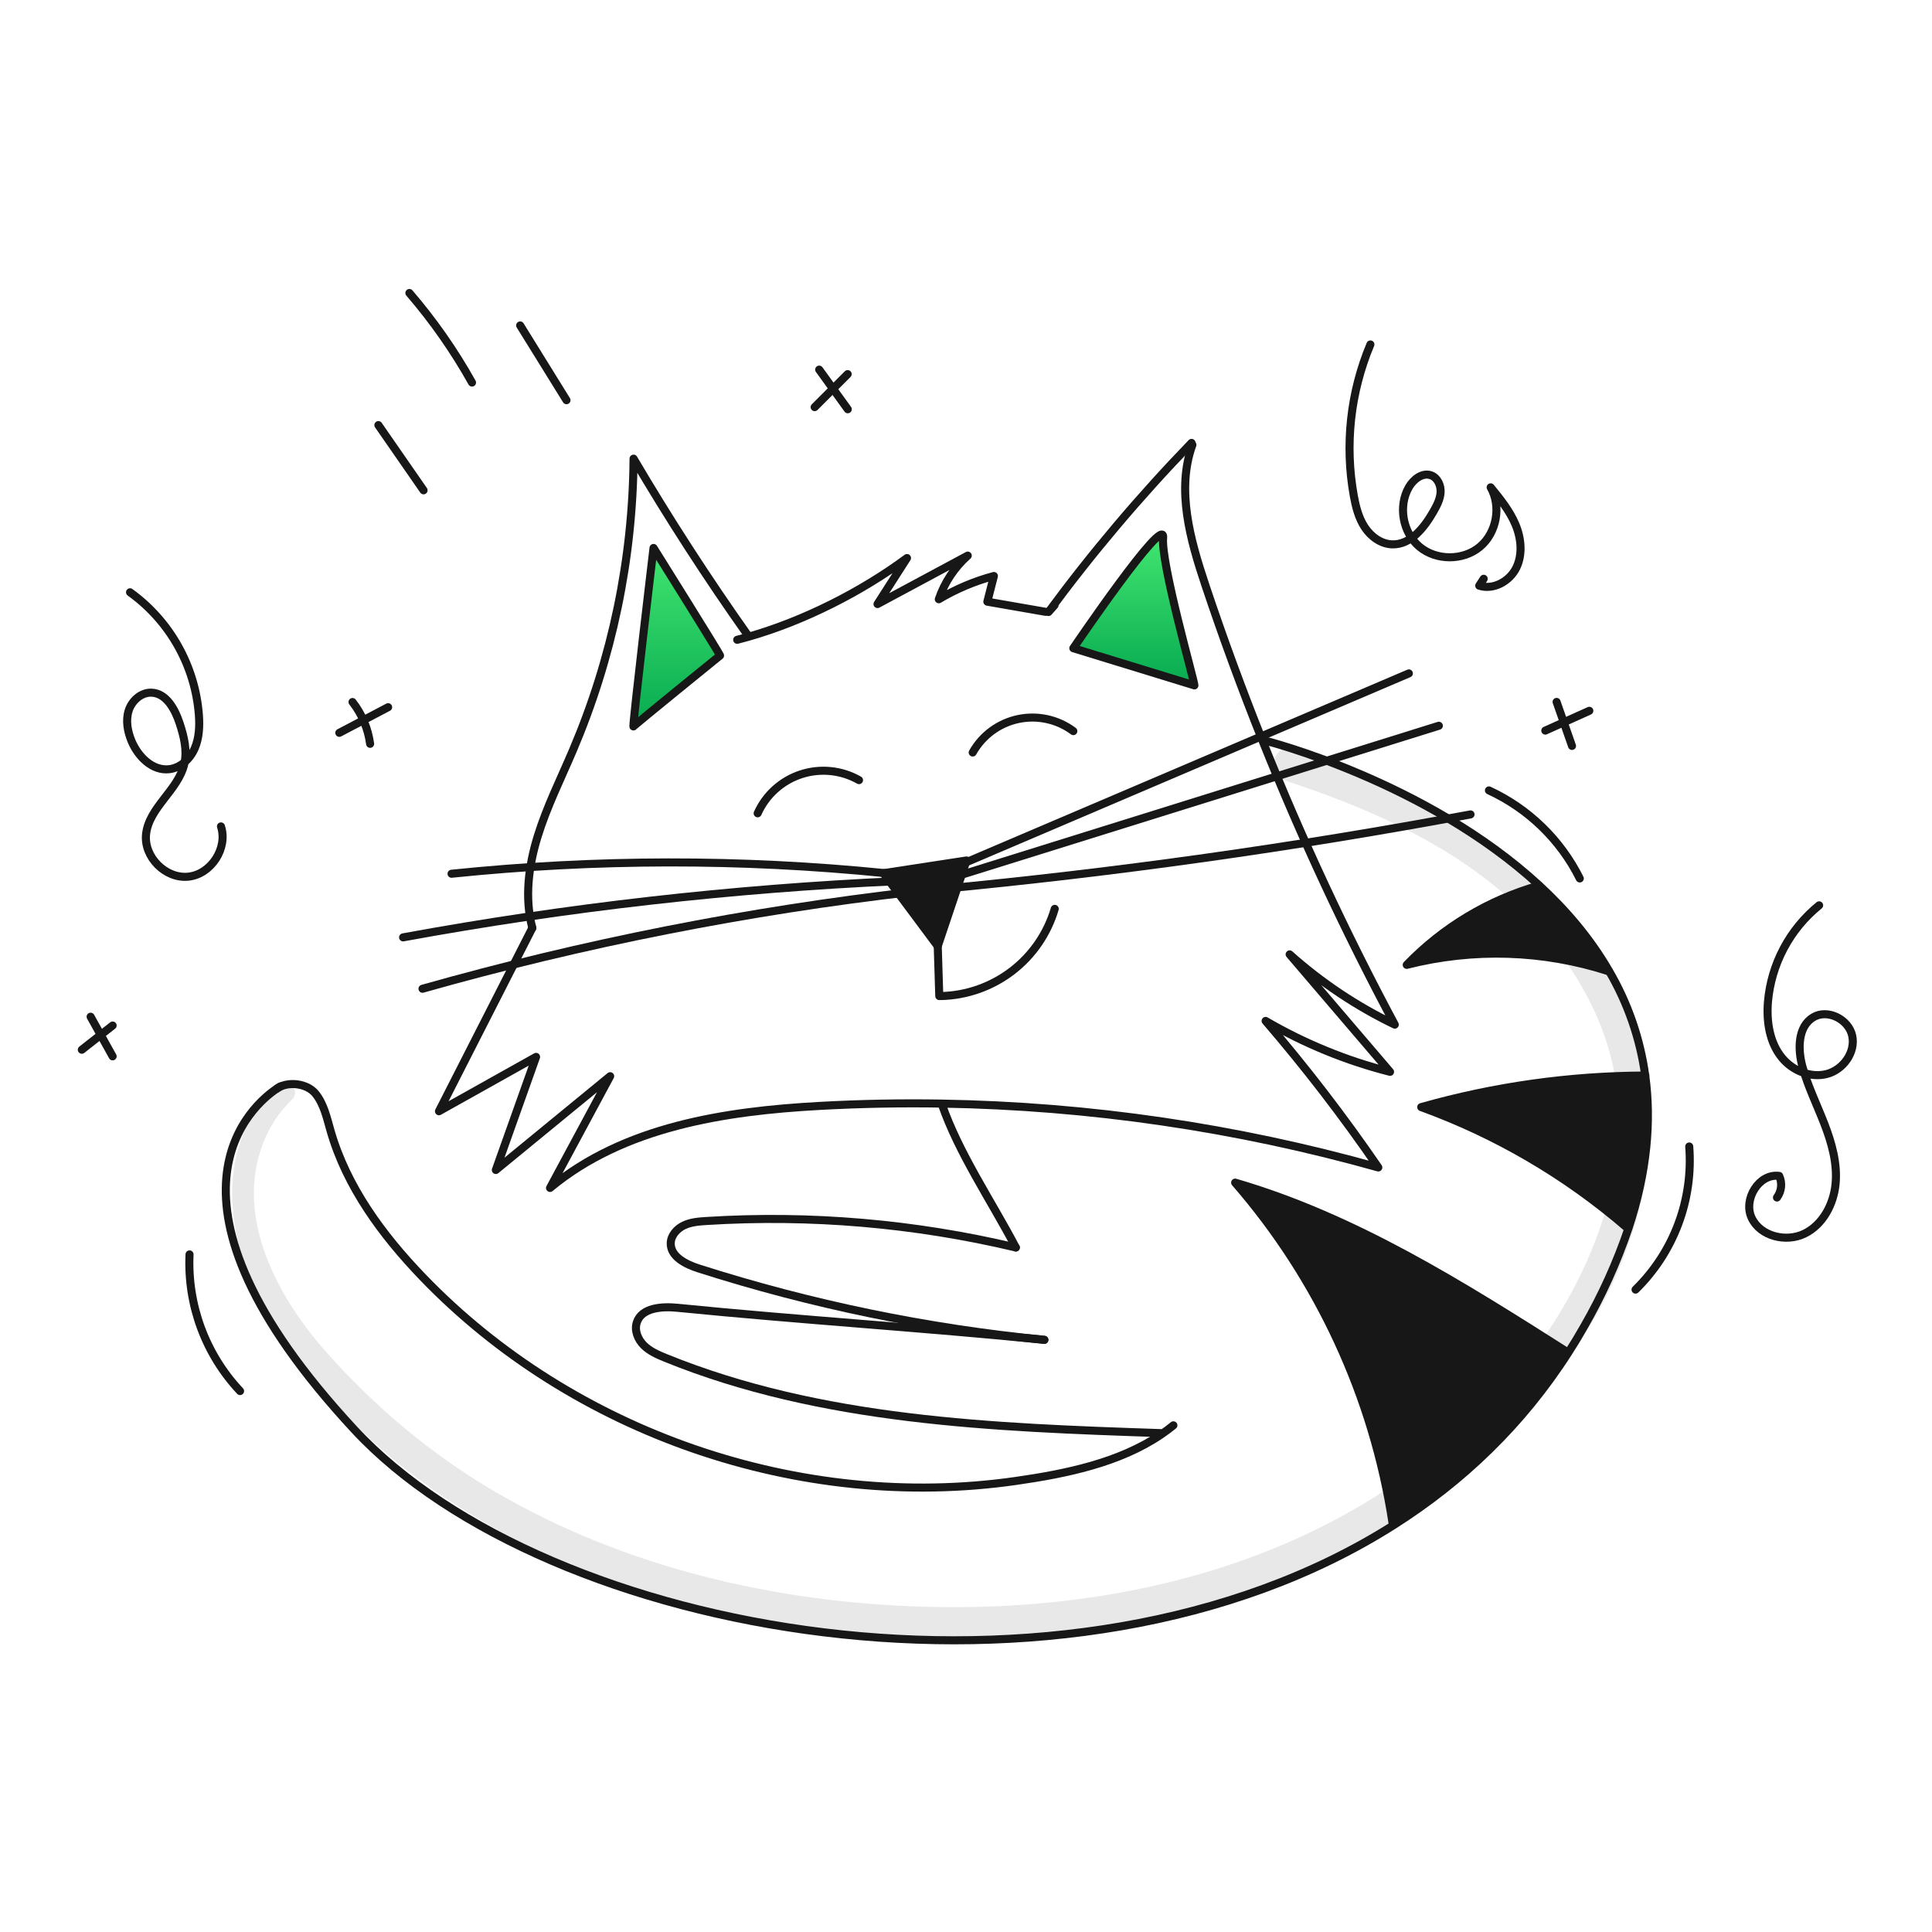 <svg width="960" height="960" viewBox="0 0 960 960" fill="none" xmlns="http://www.w3.org/2000/svg">
<g clip-path="url(#clip0_385_967)">
<path d="M817.509 534.429C820.597 556.923 818.501 582.102 809.237 610.163L808.194 609.812C778.094 583.894 743.532 563.665 706.194 550.112C742.412 539.838 779.863 534.561 817.509 534.429V534.429Z" fill="#171717"/>
<path d="M799.549 482.511L799.343 482.624C766.864 472.127 732.08 471.021 699 479.433C717.04 460.748 739.696 447.159 764.675 440.042L764.789 439.919C778.191 452.26 790.244 466.4 799.549 482.511Z" fill="#171717"/>
<path d="M779.141 672.048L779.265 672.131C756.337 707.896 726.634 736.143 692.604 757.749L691.943 756.706C682.39 694.088 655.275 635.464 613.743 587.638C673.384 605 726.717 638.73 779.141 672.048Z" fill="#171717"/>
<path d="M593.5 340.564L533.327 322.1C533.327 322.1 579.162 254.545 577.944 267.176C576.726 279.807 593.5 338.375 593.5 340.564Z" fill="url(#paint0_linear_385_967)"/>
<path d="M438.951 433.887L480.263 427.566L465.959 470.148L438.951 433.887Z" fill="#171717"/>
<path d="M324.735 272.276C324.735 272.276 357.784 325.01 357.784 325.744C357.784 325.744 315.502 360.012 314.769 360.983C314.036 361.954 324.735 272.276 324.735 272.276Z" fill="url(#paint1_linear_385_967)"/>
<path d="M264.513 461.08C248.813 491.919 233.813 521.333 218.113 552.172C234.204 543.166 250.291 534.164 266.375 525.165C259.714 543.899 253.047 562.632 246.375 581.365C265.309 565.832 284.247 550.295 303.189 534.755C293.223 553.263 283.264 571.771 273.311 590.278C309.933 559.842 360.054 552.086 407.604 549.504C427.712 548.409 447.841 548.03 467.991 548.368C541.35 549.59 614.246 560.255 684.879 580.1C667.545 554.833 648.851 530.527 628.879 507.288C648.209 518.557 669.018 527.073 690.702 532.588C674.074 513.14 657.446 493.686 640.818 474.225C656.513 488.246 674.097 499.997 693.056 509.133C668.639 463.484 646.754 416.526 627.5 368.47C617.224 342.858 607.705 316.952 598.943 290.753C591.394 268.176 584.422 243.431 592.499 221.029" stroke="#171717" stroke-width="4" stroke-linecap="round" stroke-linejoin="round"/>
<path d="M592.072 220.079C591.979 220.172 591.897 220.265 591.804 220.358C566.369 246.67 542.717 274.649 521.004 304.107L524.004 300.707" stroke="#171717" stroke-width="4" stroke-linecap="round" stroke-linejoin="round"/>
<path d="M264.514 461.08C260.579 446.208 262.624 430.303 267.158 415.607C271.692 400.911 278.612 387.071 284.643 372.907C304.173 327.037 314.427 277.754 314.811 227.9C332.533 257.967 351.488 287.264 371.676 315.791" stroke="#171717" stroke-width="4" stroke-linecap="round" stroke-linejoin="round"/>
<path d="M366.306 317.915C368.134 317.448 369.967 316.953 371.806 316.428C399.381 308.568 427.938 294.109 450.68 277.285C445.794 284.907 440.913 292.529 436.035 300.151L480.868 276.077C474.283 281.946 469.327 289.418 466.481 297.766C475.029 292.666 484.243 288.776 493.861 286.209L490.607 298.974C500.253 300.657 509.902 302.337 519.556 304.014" stroke="#171717" stroke-width="4" stroke-linecap="round" stroke-linejoin="round"/>
<path d="M628.612 368.026C628.612 368.026 708.55 388.1 764.786 439.919C778.191 452.26 790.244 466.399 799.549 482.511C808.879 498.474 814.981 516.114 817.509 534.429C820.597 556.923 818.501 582.102 809.237 610.163C803.453 627.27 795.991 643.763 786.959 659.4C784.493 663.748 781.928 667.993 779.265 672.135C756.337 707.9 726.634 736.147 692.604 757.753C530.921 860.412 271.485 813.153 176.127 710.43C69 595.012 126.347 548.392 137.563 540.936C138.668 540.182 139.329 539.83 139.329 539.83" stroke="#171717" stroke-width="4" stroke-linecap="round" stroke-linejoin="round"/>
<path d="M467.993 548.671C476.431 573.086 492.759 596.985 504.76 619.871" stroke="#171717" stroke-width="4" stroke-linecap="round" stroke-linejoin="round"/>
<path d="M504.76 619.872C454.457 607.925 402.663 603.488 351.06 606.703C347.218 606.941 343.283 607.251 339.813 608.903C336.343 610.555 333.389 613.861 333.286 617.703C333.11 624.416 340.753 628.237 347.156 630.282C403.005 648.138 460.587 660.029 518.94 665.758" stroke="#171717" stroke-width="4" stroke-linecap="round" stroke-linejoin="round"/>
<path d="M518.941 665.758C458.564 659.727 397.061 655.864 336.684 649.833C328.918 649.058 318.784 649.719 316.411 657.166C315.13 661.152 316.979 665.614 319.964 668.547C322.949 671.48 326.904 673.194 330.777 674.764C407.957 706.109 493.235 709.311 576.488 712.1" stroke="#171717" stroke-width="4" stroke-linecap="round" stroke-linejoin="round"/>
<path d="M583.056 708.237C581.094 709.848 579.056 711.356 576.963 712.781C556.163 726.91 529.506 732.342 504.544 735.905C397.8 751.17 284.715 712.244 209.972 634.527C189.956 613.716 172.265 589.704 164.272 561.953C162.423 555.529 160.998 548.712 156.815 543.487C152.632 538.262 143.015 537.073 137.564 540.936" stroke="#171717" stroke-width="4" stroke-linecap="round" stroke-linejoin="round"/>
<path d="M376.479 404.122C378.521 399.571 381.491 395.497 385.2 392.16C388.908 388.823 393.273 386.298 398.014 384.747C402.755 383.195 407.768 382.651 412.731 383.149C417.695 383.647 422.499 385.176 426.838 387.639" stroke="#171717" stroke-width="4" stroke-linecap="round" stroke-linejoin="round"/>
<path d="M483.33 373.913C485.7 369.696 488.94 366.033 492.837 363.167C496.733 360.301 501.196 358.299 505.927 357.293C510.658 356.288 515.549 356.302 520.275 357.336C525 358.369 529.451 360.397 533.33 363.286" stroke="#171717" stroke-width="4" stroke-linecap="round" stroke-linejoin="round"/>
<path d="M467.643 494.935C480.425 494.614 492.777 490.246 502.92 482.461C513.064 474.676 520.477 463.875 524.095 451.61" stroke="#171717" stroke-width="4" stroke-linecap="round" stroke-linejoin="round"/>
<path d="M465.959 470.148L480.263 427.566L438.951 433.887L465.959 470.148Z" stroke="#171717" stroke-width="4" stroke-linecap="round" stroke-linejoin="round"/>
<path d="M466.723 494.935C466.475 486.673 466.22 478.411 465.959 470.148" stroke="#171717" stroke-width="4" stroke-linecap="round" stroke-linejoin="round"/>
<path d="M357.784 325.744C357.784 325.01 324.735 272.276 324.735 272.276C324.735 272.276 314.036 361.953 314.77 360.983C315.504 360.013 357.784 325.744 357.784 325.744Z" stroke="#171717" stroke-width="4" stroke-linecap="round" stroke-linejoin="round"/>
<path d="M593.5 340.564C593.5 338.375 576.737 279.816 577.946 267.174C579.155 254.532 533.327 322.1 533.327 322.1L593.5 340.564Z" stroke="#171717" stroke-width="4" stroke-linecap="round" stroke-linejoin="round"/>
<path d="M764.672 440.042C739.694 447.159 717.039 460.748 699 479.433C732.081 471.021 766.866 472.127 799.346 482.624" stroke="#171717" stroke-width="4" stroke-linecap="round" stroke-linejoin="round"/>
<path d="M817.561 534.429H817.509C779.865 534.563 742.415 539.842 706.2 550.117C743.538 563.67 778.1 583.899 808.2 609.817" stroke="#171717" stroke-width="4" stroke-linecap="round" stroke-linejoin="round"/>
<path d="M779.141 672.048C726.717 638.73 673.384 605 613.74 587.638C655.272 635.464 682.387 694.088 691.94 756.706" stroke="#171717" stroke-width="4" stroke-linecap="round" stroke-linejoin="round"/>
<path d="M64.617 294.3C74.408 301.359 82.542 310.469 88.451 320.995C94.36 331.52 97.902 343.208 98.831 355.243C99.231 360.888 99 366.737 96.726 371.918C94.452 377.099 89.794 381.518 84.177 382.202C75.819 383.227 68.551 375.954 65.338 368.171C63.364 363.389 62.373 357.96 63.952 353.033C65.531 348.106 70.193 343.953 75.361 344.182C82.679 344.507 86.961 352.435 89.255 359.391C91.398 365.891 93.12 372.857 91.595 379.53C88.601 392.62 74.019 401.167 72.578 414.519C71.359 425.819 82.278 436.786 93.59 435.607C104.902 434.428 113.325 421.447 109.8 410.638" stroke="#171717" stroke-width="4" stroke-linecap="round" stroke-linejoin="round"/>
<path d="M680.945 171.158C670.981 194.918 668.117 221.057 672.7 246.41C673.7 251.867 675.091 257.382 678.144 262.01C681.197 266.638 686.187 270.298 691.731 270.487C700.9 270.799 707.654 262.225 712.215 254.265C713.932 251.265 715.615 248.099 715.82 244.652C716.025 241.205 714.357 237.402 711.12 236.204C706.84 234.622 702.299 238.162 700.036 242.125C694.65 251.56 697.008 264.702 705.336 271.675C713.664 278.648 727.017 278.659 735.358 271.697C743.699 264.735 746.075 251.597 740.702 242.154C745.392 247.906 750.145 253.761 753.024 260.601C755.903 267.441 756.701 275.526 753.416 282.181C750.131 288.836 742.066 293.321 735.016 291.016L737.24 287.591" stroke="#171717" stroke-width="4" stroke-linecap="round" stroke-linejoin="round"/>
<path d="M903.916 449.855C896.662 455.742 890.669 463.032 886.298 471.289C881.926 479.546 879.266 488.6 878.475 497.909C877.701 507.656 879.27 518.1 885.493 525.641C890.809 532.082 899.752 535.768 907.826 533.633C915.9 531.498 922.094 522.871 920.364 514.701C918.634 506.531 908.17 501.177 901.008 505.473C893.262 510.119 893.23 521.354 895.638 530.06C898.348 539.86 902.882 549.036 906.546 558.518C910.21 568 913.04 578.102 912.093 588.218C911.146 598.334 905.798 608.518 896.666 612.984C887.534 617.45 874.741 614.384 870.395 605.192C866.049 596 873.995 582.96 884.075 584.297C884.865 586.025 885.179 587.931 884.985 589.821C884.791 591.71 884.095 593.513 882.969 595.042" stroke="#171717" stroke-width="4" stroke-linecap="round" stroke-linejoin="round"/>
<path d="M812.694 640.8C822.069 631.616 829.316 620.489 833.925 608.202C838.533 595.915 840.391 582.767 839.368 569.684" stroke="#171717" stroke-width="4" stroke-linecap="round" stroke-linejoin="round"/>
<path d="M784.987 436.5C775.344 417.215 759.424 401.787 739.847 392.753" stroke="#171717" stroke-width="4" stroke-linecap="round" stroke-linejoin="round"/>
<path d="M119.286 691.208C110.774 682.143 104.167 671.463 99.855 659.801C95.542 648.138 93.612 635.729 94.179 623.308" stroke="#171717" stroke-width="4" stroke-linecap="round" stroke-linejoin="round"/>
<path d="M55.965 524.889L45.03 505.205" stroke="#171717" stroke-width="4" stroke-linecap="round" stroke-linejoin="round"/>
<path d="M40.655 521.608L55.965 509.579" stroke="#171717" stroke-width="4" stroke-linecap="round" stroke-linejoin="round"/>
<path d="M183.909 369.606C182.881 362.029 179.863 354.859 175.161 348.829" stroke="#171717" stroke-width="4" stroke-linecap="round" stroke-linejoin="round"/>
<path d="M168.601 364.14L192.862 351.4" stroke="#171717" stroke-width="4" stroke-linecap="round" stroke-linejoin="round"/>
<path d="M421.259 203.351L407.047 183.664" stroke="#171717" stroke-width="4" stroke-linecap="round" stroke-linejoin="round"/>
<path d="M404.8 202.3L421.2 185.9" stroke="#171717" stroke-width="4" stroke-linecap="round" stroke-linejoin="round"/>
<path d="M781.122 370.651L773.467 348.78" stroke="#171717" stroke-width="4" stroke-linecap="round" stroke-linejoin="round"/>
<path d="M767.854 363.03L789.727 353.193" stroke="#171717" stroke-width="4" stroke-linecap="round" stroke-linejoin="round"/>
<path d="M281.487 198.857L258.467 161.711" stroke="#171717" stroke-width="4" stroke-linecap="round" stroke-linejoin="round"/>
<path d="M234.541 190.082C225.685 174.243 215.259 159.335 203.421 145.582" stroke="#171717" stroke-width="4" stroke-linecap="round" stroke-linejoin="round"/>
<path d="M210.471 243.63L188.013 211.23" stroke="#171717" stroke-width="4" stroke-linecap="round" stroke-linejoin="round"/>
<path d="M224.374 434.16C295.994 426.754 368.183 426.656 439.823 433.869" stroke="#171717" stroke-width="4" stroke-linecap="round" stroke-linejoin="round"/>
<path d="M473.424 431.3L700.058 334.611" stroke="#171717" stroke-width="4" stroke-linecap="round" stroke-linejoin="round"/>
<path d="M470.287 436.991L714.954 360.621" stroke="#171717" stroke-width="4" stroke-linecap="round" stroke-linejoin="round"/>
<path d="M466.054 441.893C554.766 433.469 642.98 421.063 730.695 404.675" stroke="#171717" stroke-width="4" stroke-linecap="round" stroke-linejoin="round"/>
<path d="M446.329 437.829C363.778 441.519 281.576 450.855 200.3 465.774" stroke="#171717" stroke-width="4" stroke-linecap="round" stroke-linejoin="round"/>
<path d="M454.164 443.081C371.587 452.545 289.911 468.673 209.936 491.308" stroke="#171717" stroke-width="4" stroke-linecap="round" stroke-linejoin="round"/>
<g opacity="0.1">
<path d="M138.067 539.365C106.66 566.606 111.854 614.049 129.639 647.297C139.081 664.95 151.725 681.697 165.218 696.458C178.378 710.805 192.897 723.844 208.571 735.392C271.388 781.872 349.1 805.492 426.288 812.428C513.858 820.29 606.104 807.639 682.803 762.628C752.092 721.967 814.06 650.839 819.803 567.639C822.703 525.644 806.859 486.021 779.884 454.315C751.762 421.262 713.259 399.307 673.46 383.28C663.399 379.229 653.191 375.565 642.905 372.128C632.933 368.797 628.621 384.583 638.568 387.858C677.568 400.699 716.54 417.384 747.83 444.594C776.063 469.145 798.421 502.394 803.268 540.138C808.502 580.898 794.268 621.887 772.777 656.027C753.043 687.373 726.338 714.213 695.986 735.337C627.111 783.272 542.375 800.686 459.495 798.382C385.568 796.327 310.734 778.955 246.48 741.517C215 723.173 187.243 699.9 162.948 672.792C138.275 645.269 116.221 605.157 130.841 567.815C133.957 559.712 138.824 552.397 145.094 546.392C149.776 541.941 142.853 535.215 138.067 539.365Z" fill="#171717"/>
</g>
</g>
<defs>
<linearGradient id="paint0_linear_385_967" x1="563.414" y1="265.603" x2="563.414" y2="340.564" gradientUnits="userSpaceOnUse">
<stop stop-color="#42E670"/>
<stop offset="1" stop-color="#07AA50"/>
</linearGradient>
<linearGradient id="paint1_linear_385_967" x1="336.259" y1="272.276" x2="336.259" y2="360.991" gradientUnits="userSpaceOnUse">
<stop stop-color="#42E670"/>
<stop offset="1" stop-color="#07AA50"/>
</linearGradient>
<clipPath id="clip0_385_967">
<rect width="885" height="675" fill="white" transform="translate(38 143)"/>
</clipPath>
</defs>
</svg>
